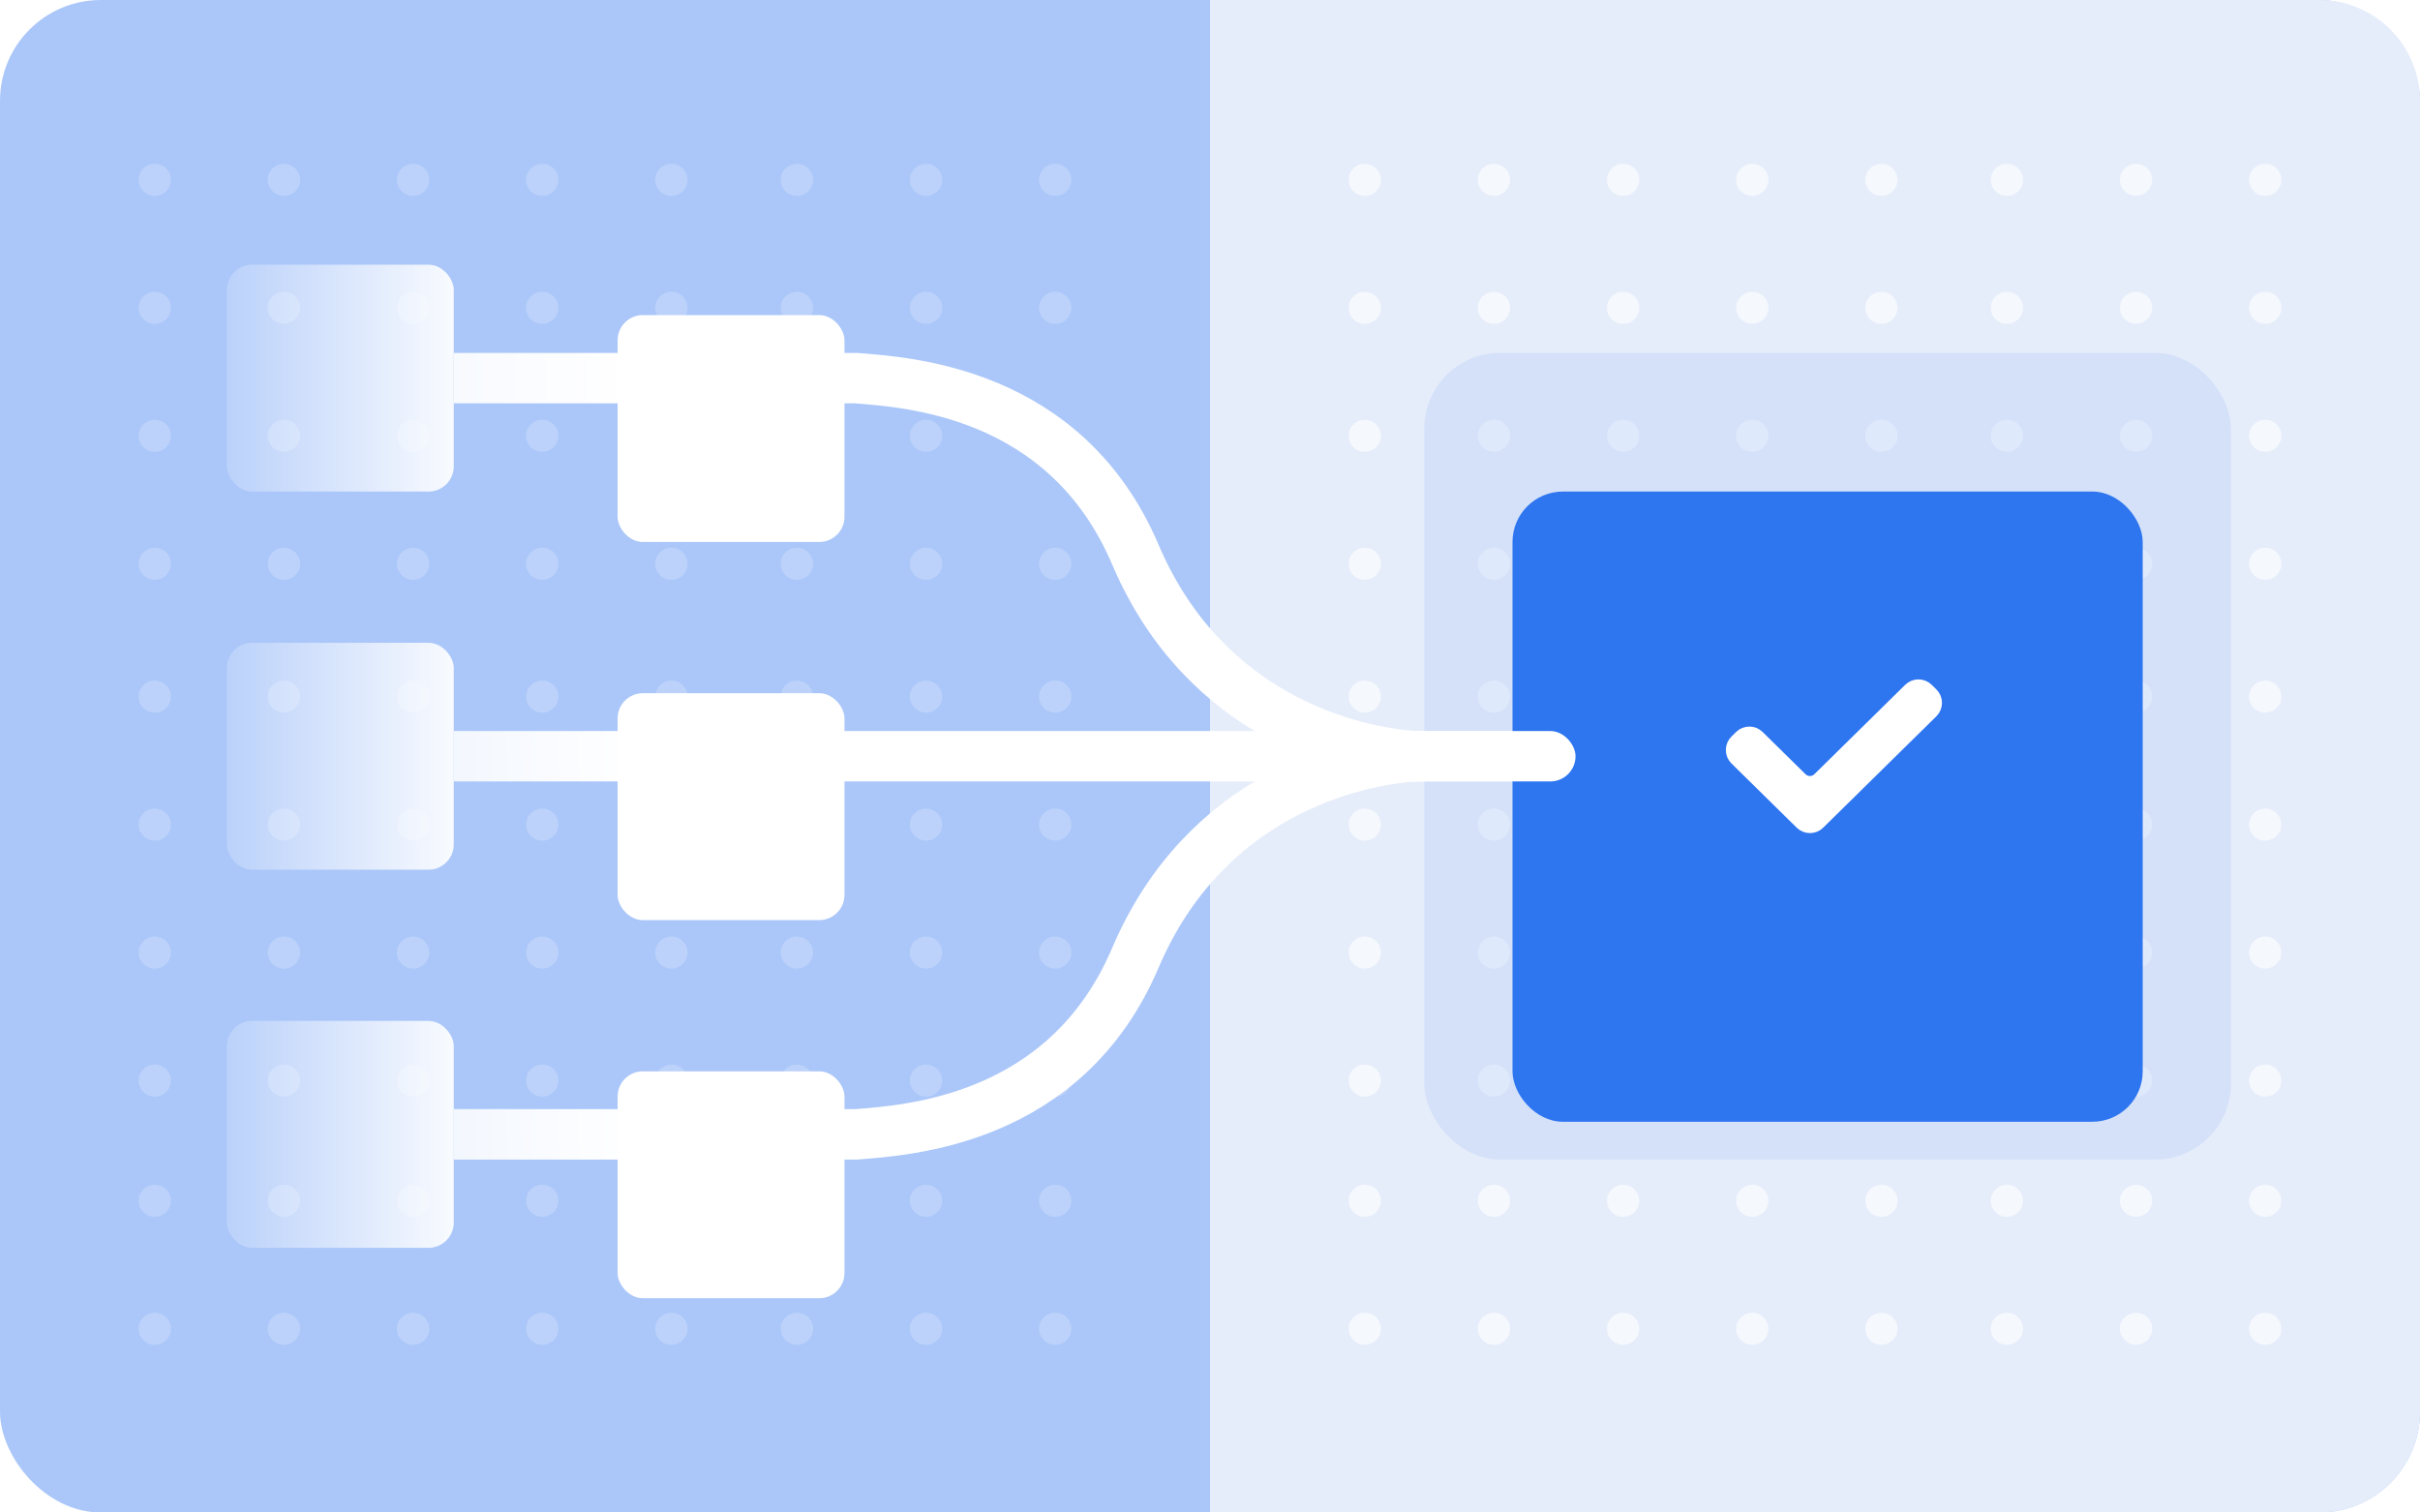 <svg width="192" height="120" viewBox="0 0 192 120" fill="none" xmlns="http://www.w3.org/2000/svg">
<rect width="192" height="120" rx="8" fill="white"/>
<rect width="192" height="120" rx="8" fill="#ABC7F9"/>
<path d="M96 0L184 6.42376e-07C188.418 6.74629e-07 192 3.582 192 8L192 112C192 116.418 188.418 120 184 120L96 120L96 0Z" fill="#E6EDFA"/>
<path opacity="0.6" fill-rule="evenodd" clip-rule="evenodd" d="M108.281 13C108.988 13 109.562 13.568 109.562 14.269C109.562 14.97 108.988 15.539 108.281 15.539C107.573 15.539 107 14.97 107 14.269C107 13.568 107.573 13 108.281 13ZM109.562 24.423C109.562 23.722 108.988 23.154 108.281 23.154C107.573 23.154 107 23.722 107 24.423C107 25.124 107.573 25.692 108.281 25.692C108.988 25.692 109.562 25.124 109.562 24.423ZM108.281 33.307C108.988 33.307 109.562 33.875 109.562 34.576C109.562 35.277 108.988 35.845 108.281 35.845C107.573 35.845 107 35.277 107 34.576C107 33.875 107.573 33.307 108.281 33.307ZM108.281 43.461C108.988 43.461 109.562 44.029 109.562 44.73C109.562 45.431 108.988 45.999 108.281 45.999C107.573 45.999 107 45.431 107 44.73C107 44.029 107.573 43.461 108.281 43.461ZM118.528 43.462C119.235 43.462 119.809 44.03 119.809 44.731C119.809 45.432 119.235 46 118.528 46C117.821 46 117.247 45.432 117.247 44.731C117.247 44.03 117.821 43.462 118.528 43.462ZM130.056 44.731C130.056 44.03 129.482 43.462 128.775 43.462C128.068 43.462 127.494 44.03 127.494 44.731C127.494 45.432 128.068 46 128.775 46C129.482 46 130.056 45.432 130.056 44.731ZM139.021 43.462C139.728 43.462 140.302 44.03 140.302 44.731C140.302 45.432 139.728 46 139.021 46C138.314 46 137.74 45.432 137.74 44.731C137.74 44.03 138.314 43.462 139.021 43.462ZM150.549 44.731C150.549 44.03 149.976 43.462 149.268 43.462C148.561 43.462 147.987 44.03 147.987 44.731C147.987 45.432 148.561 46 149.268 46C149.976 46 150.549 45.432 150.549 44.731ZM119.809 34.576C119.809 33.875 119.235 33.307 118.528 33.307C117.821 33.307 117.247 33.875 117.247 34.576C117.247 35.277 117.821 35.845 118.528 35.845C119.235 35.845 119.809 35.277 119.809 34.576ZM128.776 33.307C129.483 33.307 130.057 33.875 130.057 34.576C130.057 35.277 129.483 35.845 128.776 35.845C128.069 35.845 127.495 35.277 127.495 34.576C127.495 33.875 128.069 33.307 128.776 33.307ZM140.302 34.576C140.302 33.875 139.728 33.307 139.021 33.307C138.314 33.307 137.74 33.875 137.74 34.576C137.74 35.277 138.314 35.845 139.021 35.845C139.728 35.845 140.302 35.277 140.302 34.576ZM149.268 33.307C149.976 33.307 150.549 33.875 150.549 34.576C150.549 35.277 149.976 35.845 149.268 35.845C148.561 35.845 147.987 35.277 147.987 34.576C147.987 33.875 148.561 33.307 149.268 33.307ZM118.528 23.154C119.235 23.154 119.809 23.722 119.809 24.423C119.809 25.124 119.235 25.692 118.528 25.692C117.821 25.692 117.247 25.124 117.247 24.423C117.247 23.722 117.821 23.154 118.528 23.154ZM130.057 24.423C130.057 23.722 129.483 23.154 128.776 23.154C128.069 23.154 127.495 23.722 127.495 24.423C127.495 25.124 128.069 25.692 128.776 25.692C129.483 25.692 130.057 25.124 130.057 24.423ZM139.021 23.154C139.728 23.154 140.302 23.722 140.302 24.423C140.302 25.124 139.728 25.692 139.021 25.692C138.314 25.692 137.74 25.124 137.74 24.423C137.74 23.722 138.314 23.154 139.021 23.154ZM150.549 24.423C150.549 23.722 149.976 23.154 149.268 23.154C148.561 23.154 147.987 23.722 147.987 24.423C147.987 25.124 148.561 25.692 149.268 25.692C149.976 25.692 150.549 25.124 150.549 24.423ZM119.808 14.269C119.808 13.568 119.234 13 118.527 13C117.82 13 117.246 13.568 117.246 14.269C117.246 14.97 117.82 15.539 118.527 15.539C119.234 15.539 119.808 14.97 119.808 14.269ZM128.776 13C129.483 13 130.057 13.568 130.057 14.269C130.057 14.97 129.483 15.539 128.776 15.539C128.069 15.539 127.495 14.97 127.495 14.269C127.495 13.568 128.069 13 128.776 13ZM140.302 14.269C140.302 13.568 139.728 13 139.021 13C138.314 13 137.74 13.568 137.74 14.269C137.74 14.97 138.314 15.539 139.021 15.539C139.728 15.539 140.302 14.97 140.302 14.269ZM149.268 13C149.976 13 150.549 13.568 150.549 14.269C150.549 14.97 149.976 15.539 149.268 15.539C148.561 15.539 147.987 14.97 147.987 14.269C147.987 13.568 148.561 13 149.268 13ZM160.506 44.73C160.506 44.029 159.933 43.461 159.225 43.461C158.518 43.461 157.944 44.029 157.944 44.73C157.944 45.431 158.518 45.999 159.225 45.999C159.933 45.999 160.506 45.431 160.506 44.73ZM169.471 43.462C170.179 43.462 170.752 44.03 170.752 44.731C170.752 45.432 170.179 46 169.471 46C168.764 46 168.19 45.432 168.19 44.731C168.19 44.03 168.764 43.462 169.471 43.462ZM181 44.731C181 44.03 180.427 43.462 179.719 43.462C179.012 43.462 178.438 44.03 178.438 44.731C178.438 45.432 179.012 46 179.719 46C180.427 46 181 45.432 181 44.731ZM159.225 33.307C159.933 33.307 160.506 33.875 160.506 34.576C160.506 35.277 159.933 35.845 159.225 35.845C158.518 35.845 157.944 35.277 157.944 34.576C157.944 33.875 158.518 33.307 159.225 33.307ZM170.752 34.576C170.752 33.875 170.179 33.307 169.471 33.307C168.764 33.307 168.19 33.875 168.19 34.576C168.19 35.277 168.764 35.845 169.471 35.845C170.179 35.845 170.752 35.277 170.752 34.576ZM179.719 33.307C180.427 33.307 181 33.875 181 34.576C181 35.277 180.427 35.845 179.719 35.845C179.012 35.845 178.438 35.277 178.438 34.576C178.438 33.875 179.012 33.307 179.719 33.307ZM160.506 24.423C160.506 23.722 159.933 23.154 159.225 23.154C158.518 23.154 157.944 23.722 157.944 24.423C157.944 25.124 158.518 25.692 159.225 25.692C159.933 25.692 160.506 25.124 160.506 24.423ZM169.471 23.154C170.179 23.154 170.752 23.722 170.752 24.423C170.752 25.124 170.179 25.692 169.471 25.692C168.764 25.692 168.19 25.124 168.19 24.423C168.19 23.722 168.764 23.154 169.471 23.154ZM181 24.423C181 23.722 180.427 23.154 179.719 23.154C179.012 23.154 178.438 23.722 178.438 24.423C178.438 25.124 179.012 25.692 179.719 25.692C180.427 25.692 181 25.124 181 24.423ZM159.225 13C159.933 13 160.506 13.568 160.506 14.269C160.506 14.97 159.933 15.539 159.225 15.539C158.518 15.539 157.944 14.97 157.944 14.269C157.944 13.568 158.518 13 159.225 13ZM170.752 14.269C170.752 13.568 170.179 13 169.471 13C168.764 13 168.19 13.568 168.19 14.269C168.19 14.97 168.764 15.539 169.471 15.539C170.179 15.539 170.752 14.97 170.752 14.269ZM179.719 13C180.427 13 181 13.568 181 14.269C181 14.97 180.427 15.539 179.719 15.539C179.012 15.539 178.438 14.97 178.438 14.269C178.438 13.568 179.012 13 179.719 13Z" fill="white"/>
<path opacity="0.6" fill-rule="evenodd" clip-rule="evenodd" d="M108.281 54C108.988 54 109.562 54.568 109.562 55.269C109.562 55.97 108.988 56.538 108.281 56.538C107.573 56.538 107 55.97 107 55.269C107 54.568 107.573 54 108.281 54ZM109.562 65.423C109.562 64.722 108.988 64.154 108.281 64.154C107.573 64.154 107 64.722 107 65.423C107 66.124 107.573 66.692 108.281 66.692C108.988 66.692 109.562 66.124 109.562 65.423ZM108.281 74.307C108.988 74.307 109.562 74.875 109.562 75.576C109.562 76.277 108.988 76.845 108.281 76.845C107.573 76.845 107 76.277 107 75.576C107 74.875 107.573 74.307 108.281 74.307ZM108.281 84.461C108.988 84.461 109.562 85.029 109.562 85.73C109.562 86.431 108.988 86.999 108.281 86.999C107.573 86.999 107 86.431 107 85.73C107 85.029 107.573 84.461 108.281 84.461ZM118.528 84.462C119.235 84.462 119.809 85.03 119.809 85.731C119.809 86.432 119.235 87 118.528 87C117.821 87 117.247 86.432 117.247 85.731C117.247 85.03 117.821 84.462 118.528 84.462ZM130.056 85.731C130.056 85.03 129.482 84.462 128.775 84.462C128.068 84.462 127.494 85.03 127.494 85.731C127.494 86.432 128.068 87 128.775 87C129.482 87 130.056 86.432 130.056 85.731ZM139.021 84.462C139.728 84.462 140.302 85.03 140.302 85.731C140.302 86.432 139.728 87 139.021 87C138.314 87 137.74 86.432 137.74 85.731C137.74 85.03 138.314 84.462 139.021 84.462ZM150.549 85.731C150.549 85.03 149.976 84.462 149.268 84.462C148.561 84.462 147.987 85.03 147.987 85.731C147.987 86.432 148.561 87 149.268 87C149.976 87 150.549 86.432 150.549 85.731ZM119.809 75.576C119.809 74.875 119.235 74.307 118.528 74.307C117.821 74.307 117.247 74.875 117.247 75.576C117.247 76.277 117.821 76.845 118.528 76.845C119.235 76.845 119.809 76.277 119.809 75.576ZM128.776 74.307C129.483 74.307 130.057 74.875 130.057 75.576C130.057 76.277 129.483 76.845 128.776 76.845C128.069 76.845 127.495 76.277 127.495 75.576C127.495 74.875 128.069 74.307 128.776 74.307ZM140.302 75.576C140.302 74.875 139.728 74.307 139.021 74.307C138.314 74.307 137.74 74.875 137.74 75.576C137.74 76.277 138.314 76.845 139.021 76.845C139.728 76.845 140.302 76.277 140.302 75.576ZM149.268 74.307C149.976 74.307 150.549 74.875 150.549 75.576C150.549 76.277 149.976 76.845 149.268 76.845C148.561 76.845 147.987 76.277 147.987 75.576C147.987 74.875 148.561 74.307 149.268 74.307ZM118.528 64.154C119.235 64.154 119.809 64.722 119.809 65.423C119.809 66.124 119.235 66.692 118.528 66.692C117.821 66.692 117.247 66.124 117.247 65.423C117.247 64.722 117.821 64.154 118.528 64.154ZM130.057 65.423C130.057 64.722 129.483 64.154 128.776 64.154C128.069 64.154 127.495 64.722 127.495 65.423C127.495 66.124 128.069 66.692 128.776 66.692C129.483 66.692 130.057 66.124 130.057 65.423ZM139.021 64.154C139.728 64.154 140.302 64.722 140.302 65.423C140.302 66.124 139.728 66.692 139.021 66.692C138.314 66.692 137.74 66.124 137.74 65.423C137.74 64.722 138.314 64.154 139.021 64.154ZM150.549 65.423C150.549 64.722 149.976 64.154 149.268 64.154C148.561 64.154 147.987 64.722 147.987 65.423C147.987 66.124 148.561 66.692 149.268 66.692C149.976 66.692 150.549 66.124 150.549 65.423ZM119.808 55.269C119.808 54.568 119.234 54 118.527 54C117.82 54 117.246 54.568 117.246 55.269C117.246 55.97 117.82 56.538 118.527 56.538C119.234 56.538 119.808 55.97 119.808 55.269ZM128.776 54C129.483 54 130.057 54.568 130.057 55.269C130.057 55.97 129.483 56.538 128.776 56.538C128.069 56.538 127.495 55.97 127.495 55.269C127.495 54.568 128.069 54 128.776 54ZM140.302 55.269C140.302 54.568 139.728 54 139.021 54C138.314 54 137.74 54.568 137.74 55.269C137.74 55.97 138.314 56.538 139.021 56.538C139.728 56.538 140.302 55.97 140.302 55.269ZM149.268 54C149.976 54 150.549 54.568 150.549 55.269C150.549 55.97 149.976 56.538 149.268 56.538C148.561 56.538 147.987 55.97 147.987 55.269C147.987 54.568 148.561 54 149.268 54ZM160.506 85.73C160.506 85.029 159.933 84.461 159.225 84.461C158.518 84.461 157.944 85.029 157.944 85.73C157.944 86.431 158.518 86.999 159.225 86.999C159.933 86.999 160.506 86.431 160.506 85.73ZM169.471 84.462C170.179 84.462 170.752 85.03 170.752 85.731C170.752 86.432 170.179 87 169.471 87C168.764 87 168.19 86.432 168.19 85.731C168.19 85.03 168.764 84.462 169.471 84.462ZM181 85.731C181 85.03 180.427 84.462 179.719 84.462C179.012 84.462 178.438 85.03 178.438 85.731C178.438 86.432 179.012 87 179.719 87C180.427 87 181 86.432 181 85.731ZM159.225 74.307C159.933 74.307 160.506 74.875 160.506 75.576C160.506 76.277 159.933 76.845 159.225 76.845C158.518 76.845 157.944 76.277 157.944 75.576C157.944 74.875 158.518 74.307 159.225 74.307ZM170.752 75.576C170.752 74.875 170.179 74.307 169.471 74.307C168.764 74.307 168.19 74.875 168.19 75.576C168.19 76.277 168.764 76.845 169.471 76.845C170.179 76.845 170.752 76.277 170.752 75.576ZM179.719 74.307C180.427 74.307 181 74.875 181 75.576C181 76.277 180.427 76.845 179.719 76.845C179.012 76.845 178.438 76.277 178.438 75.576C178.438 74.875 179.012 74.307 179.719 74.307ZM160.506 65.423C160.506 64.722 159.933 64.154 159.225 64.154C158.518 64.154 157.944 64.722 157.944 65.423C157.944 66.124 158.518 66.692 159.225 66.692C159.933 66.692 160.506 66.124 160.506 65.423ZM169.471 64.154C170.179 64.154 170.752 64.722 170.752 65.423C170.752 66.124 170.179 66.692 169.471 66.692C168.764 66.692 168.19 66.124 168.19 65.423C168.19 64.722 168.764 64.154 169.471 64.154ZM181 65.423C181 64.722 180.427 64.154 179.719 64.154C179.012 64.154 178.438 64.722 178.438 65.423C178.438 66.124 179.012 66.692 179.719 66.692C180.427 66.692 181 66.124 181 65.423ZM159.225 54C159.933 54 160.506 54.568 160.506 55.269C160.506 55.97 159.933 56.538 159.225 56.538C158.518 56.538 157.944 55.97 157.944 55.269C157.944 54.568 158.518 54 159.225 54ZM170.752 55.269C170.752 54.568 170.179 54 169.471 54C168.764 54 168.19 54.568 168.19 55.269C168.19 55.97 168.764 56.538 169.471 56.538C170.179 56.538 170.752 55.97 170.752 55.269ZM179.719 54C180.427 54 181 54.568 181 55.269C181 55.97 180.427 56.538 179.719 56.538C179.012 56.538 178.438 55.97 178.438 55.269C178.438 54.568 179.012 54 179.719 54Z" fill="white"/>
<path opacity="0.6" fill-rule="evenodd" clip-rule="evenodd" d="M108.281 94C108.988 94 109.562 94.568 109.562 95.269C109.562 95.97 108.988 96.538 108.281 96.538C107.573 96.538 107 95.97 107 95.269C107 94.568 107.573 94 108.281 94ZM108.281 104.154C108.988 104.154 109.562 104.722 109.562 105.423C109.562 106.124 108.988 106.693 108.281 106.693C107.573 106.693 107 106.124 107 105.423C107 104.722 107.573 104.154 108.281 104.154ZM118.528 104.154C119.235 104.154 119.809 104.722 119.809 105.423C119.809 106.124 119.235 106.693 118.528 106.693C117.821 106.693 117.247 106.124 117.247 105.423C117.247 104.722 117.821 104.154 118.528 104.154ZM130.057 105.423C130.057 104.722 129.483 104.154 128.776 104.154C128.069 104.154 127.495 104.722 127.495 105.423C127.495 106.124 128.069 106.693 128.776 106.693C129.483 106.693 130.057 106.124 130.057 105.423ZM139.021 104.154C139.728 104.154 140.302 104.722 140.302 105.423C140.302 106.124 139.728 106.693 139.021 106.693C138.314 106.693 137.74 106.124 137.74 105.423C137.74 104.722 138.314 104.154 139.021 104.154ZM150.549 105.423C150.549 104.722 149.976 104.154 149.268 104.154C148.561 104.154 147.987 104.722 147.987 105.423C147.987 106.124 148.561 106.693 149.268 106.693C149.976 106.693 150.549 106.124 150.549 105.423ZM119.808 95.269C119.808 94.568 119.234 94 118.527 94C117.82 94 117.246 94.568 117.246 95.269C117.246 95.97 117.82 96.538 118.527 96.538C119.234 96.538 119.808 95.97 119.808 95.269ZM128.776 94C129.483 94 130.057 94.568 130.057 95.269C130.057 95.97 129.483 96.538 128.776 96.538C128.069 96.538 127.495 95.97 127.495 95.269C127.495 94.568 128.069 94 128.776 94ZM140.302 95.269C140.302 94.568 139.728 94 139.021 94C138.314 94 137.74 94.568 137.74 95.269C137.74 95.97 138.314 96.538 139.021 96.538C139.728 96.538 140.302 95.97 140.302 95.269ZM149.268 94C149.976 94 150.549 94.568 150.549 95.269C150.549 95.97 149.976 96.538 149.268 96.538C148.561 96.538 147.987 95.97 147.987 95.269C147.987 94.568 148.561 94 149.268 94ZM160.506 105.423C160.506 104.722 159.933 104.154 159.225 104.154C158.518 104.154 157.944 104.722 157.944 105.423C157.944 106.124 158.518 106.693 159.225 106.693C159.933 106.693 160.506 106.124 160.506 105.423ZM169.471 104.154C170.179 104.154 170.752 104.722 170.752 105.423C170.752 106.124 170.179 106.693 169.471 106.693C168.764 106.693 168.19 106.124 168.19 105.423C168.19 104.722 168.764 104.154 169.471 104.154ZM181 105.423C181 104.722 180.427 104.154 179.719 104.154C179.012 104.154 178.438 104.722 178.438 105.423C178.438 106.124 179.012 106.693 179.719 106.693C180.427 106.693 181 106.124 181 105.423ZM159.225 94C159.933 94 160.506 94.568 160.506 95.269C160.506 95.97 159.933 96.538 159.225 96.538C158.518 96.538 157.944 95.97 157.944 95.269C157.944 94.568 158.518 94 159.225 94ZM170.752 95.269C170.752 94.568 170.179 94 169.471 94C168.764 94 168.19 94.568 168.19 95.269C168.19 95.97 168.764 96.538 169.471 96.538C170.179 96.538 170.752 95.97 170.752 95.269ZM179.719 94C180.427 94 181 94.568 181 95.269C181 95.97 180.427 96.538 179.719 96.538C179.012 96.538 178.438 95.97 178.438 95.269C178.438 94.568 179.012 94 179.719 94Z" fill="white"/>
<path opacity="0.2" fill-rule="evenodd" clip-rule="evenodd" d="M12.281 13C12.988 13 13.562 13.568 13.562 14.269C13.562 14.97 12.988 15.539 12.281 15.539C11.573 15.539 11 14.97 11 14.269C11 13.568 11.573 13 12.281 13ZM13.562 24.423C13.562 23.722 12.988 23.154 12.281 23.154C11.573 23.154 11 23.722 11 24.423C11 25.124 11.573 25.692 12.281 25.692C12.988 25.692 13.562 25.124 13.562 24.423ZM12.281 33.307C12.988 33.307 13.562 33.875 13.562 34.576C13.562 35.277 12.988 35.845 12.281 35.845C11.573 35.845 11 35.277 11 34.576C11 33.875 11.573 33.307 12.281 33.307ZM12.281 43.461C12.988 43.461 13.562 44.029 13.562 44.73C13.562 45.431 12.988 45.999 12.281 45.999C11.573 45.999 11 45.431 11 44.73C11 44.029 11.573 43.461 12.281 43.461ZM22.528 43.462C23.235 43.462 23.809 44.03 23.809 44.731C23.809 45.432 23.235 46 22.528 46C21.82 46 21.247 45.432 21.247 44.731C21.247 44.03 21.82 43.462 22.528 43.462ZM34.056 44.731C34.056 44.03 33.482 43.462 32.775 43.462C32.068 43.462 31.494 44.03 31.494 44.731C31.494 45.432 32.068 46 32.775 46C33.482 46 34.056 45.432 34.056 44.731ZM43.021 43.462C43.728 43.462 44.302 44.03 44.302 44.731C44.302 45.432 43.728 46 43.021 46C42.314 46 41.74 45.432 41.74 44.731C41.74 44.03 42.314 43.462 43.021 43.462ZM54.549 44.731C54.549 44.03 53.976 43.462 53.268 43.462C52.561 43.462 51.987 44.03 51.987 44.731C51.987 45.432 52.561 46 53.268 46C53.976 46 54.549 45.432 54.549 44.731ZM23.809 34.576C23.809 33.875 23.235 33.307 22.528 33.307C21.82 33.307 21.247 33.875 21.247 34.576C21.247 35.277 21.82 35.845 22.528 35.845C23.235 35.845 23.809 35.277 23.809 34.576ZM32.776 33.307C33.483 33.307 34.057 33.875 34.057 34.576C34.057 35.277 33.483 35.845 32.776 35.845C32.069 35.845 31.495 35.277 31.495 34.576C31.495 33.875 32.069 33.307 32.776 33.307ZM44.302 34.576C44.302 33.875 43.728 33.307 43.021 33.307C42.314 33.307 41.74 33.875 41.74 34.576C41.74 35.277 42.314 35.845 43.021 35.845C43.728 35.845 44.302 35.277 44.302 34.576ZM53.268 33.307C53.976 33.307 54.549 33.875 54.549 34.576C54.549 35.277 53.976 35.845 53.268 35.845C52.561 35.845 51.987 35.277 51.987 34.576C51.987 33.875 52.561 33.307 53.268 33.307ZM22.528 23.154C23.235 23.154 23.809 23.722 23.809 24.423C23.809 25.124 23.235 25.692 22.528 25.692C21.82 25.692 21.247 25.124 21.247 24.423C21.247 23.722 21.82 23.154 22.528 23.154ZM34.057 24.423C34.057 23.722 33.483 23.154 32.776 23.154C32.069 23.154 31.495 23.722 31.495 24.423C31.495 25.124 32.069 25.692 32.776 25.692C33.483 25.692 34.057 25.124 34.057 24.423ZM43.021 23.154C43.728 23.154 44.302 23.722 44.302 24.423C44.302 25.124 43.728 25.692 43.021 25.692C42.314 25.692 41.74 25.124 41.74 24.423C41.74 23.722 42.314 23.154 43.021 23.154ZM54.549 24.423C54.549 23.722 53.976 23.154 53.268 23.154C52.561 23.154 51.987 23.722 51.987 24.423C51.987 25.124 52.561 25.692 53.268 25.692C53.976 25.692 54.549 25.124 54.549 24.423ZM23.808 14.269C23.808 13.568 23.234 13 22.527 13C21.82 13 21.246 13.568 21.246 14.269C21.246 14.97 21.82 15.539 22.527 15.539C23.234 15.539 23.808 14.97 23.808 14.269ZM32.776 13C33.483 13 34.057 13.568 34.057 14.269C34.057 14.97 33.483 15.539 32.776 15.539C32.069 15.539 31.495 14.97 31.495 14.269C31.495 13.568 32.069 13 32.776 13ZM44.302 14.269C44.302 13.568 43.728 13 43.021 13C42.314 13 41.74 13.568 41.74 14.269C41.74 14.97 42.314 15.539 43.021 15.539C43.728 15.539 44.302 14.97 44.302 14.269ZM53.268 13C53.976 13 54.549 13.568 54.549 14.269C54.549 14.97 53.976 15.539 53.268 15.539C52.561 15.539 51.987 14.97 51.987 14.269C51.987 13.568 52.561 13 53.268 13ZM64.506 44.73C64.506 44.029 63.933 43.461 63.225 43.461C62.518 43.461 61.944 44.029 61.944 44.73C61.944 45.431 62.518 45.999 63.225 45.999C63.933 45.999 64.506 45.431 64.506 44.73ZM73.471 43.462C74.179 43.462 74.752 44.03 74.752 44.731C74.752 45.432 74.179 46 73.471 46C72.764 46 72.19 45.432 72.19 44.731C72.19 44.03 72.764 43.462 73.471 43.462ZM85 44.731C85 44.03 84.427 43.462 83.719 43.462C83.012 43.462 82.439 44.03 82.439 44.731C82.439 45.432 83.012 46 83.719 46C84.427 46 85 45.432 85 44.731ZM63.225 33.307C63.933 33.307 64.506 33.875 64.506 34.576C64.506 35.277 63.933 35.845 63.225 35.845C62.518 35.845 61.944 35.277 61.944 34.576C61.944 33.875 62.518 33.307 63.225 33.307ZM74.752 34.576C74.752 33.875 74.179 33.307 73.471 33.307C72.764 33.307 72.19 33.875 72.19 34.576C72.19 35.277 72.764 35.845 73.471 35.845C74.179 35.845 74.752 35.277 74.752 34.576ZM83.719 33.307C84.427 33.307 85 33.875 85 34.576C85 35.277 84.427 35.845 83.719 35.845C83.012 35.845 82.439 35.277 82.439 34.576C82.439 33.875 83.012 33.307 83.719 33.307ZM64.506 24.423C64.506 23.722 63.933 23.154 63.225 23.154C62.518 23.154 61.944 23.722 61.944 24.423C61.944 25.124 62.518 25.692 63.225 25.692C63.933 25.692 64.506 25.124 64.506 24.423ZM73.471 23.154C74.179 23.154 74.752 23.722 74.752 24.423C74.752 25.124 74.179 25.692 73.471 25.692C72.764 25.692 72.19 25.124 72.19 24.423C72.19 23.722 72.764 23.154 73.471 23.154ZM85 24.423C85 23.722 84.427 23.154 83.719 23.154C83.012 23.154 82.439 23.722 82.439 24.423C82.439 25.124 83.012 25.692 83.719 25.692C84.427 25.692 85 25.124 85 24.423ZM63.225 13C63.933 13 64.506 13.568 64.506 14.269C64.506 14.97 63.933 15.539 63.225 15.539C62.518 15.539 61.944 14.97 61.944 14.269C61.944 13.568 62.518 13 63.225 13ZM74.752 14.269C74.752 13.568 74.179 13 73.471 13C72.764 13 72.19 13.568 72.19 14.269C72.19 14.97 72.764 15.539 73.471 15.539C74.179 15.539 74.752 14.97 74.752 14.269ZM83.719 13C84.427 13 85 13.568 85 14.269C85 14.97 84.427 15.539 83.719 15.539C83.012 15.539 82.439 14.97 82.439 14.269C82.439 13.568 83.012 13 83.719 13Z" fill="white"/>
<path opacity="0.2" fill-rule="evenodd" clip-rule="evenodd" d="M12.281 54C12.988 54 13.562 54.568 13.562 55.269C13.562 55.97 12.988 56.538 12.281 56.538C11.573 56.538 11 55.97 11 55.269C11 54.568 11.573 54 12.281 54ZM13.562 65.423C13.562 64.722 12.988 64.154 12.281 64.154C11.573 64.154 11 64.722 11 65.423C11 66.124 11.573 66.692 12.281 66.692C12.988 66.692 13.562 66.124 13.562 65.423ZM12.281 74.307C12.988 74.307 13.562 74.875 13.562 75.576C13.562 76.277 12.988 76.845 12.281 76.845C11.573 76.845 11 76.277 11 75.576C11 74.875 11.573 74.307 12.281 74.307ZM12.281 84.461C12.988 84.461 13.562 85.029 13.562 85.73C13.562 86.431 12.988 86.999 12.281 86.999C11.573 86.999 11 86.431 11 85.73C11 85.029 11.573 84.461 12.281 84.461ZM22.528 84.462C23.235 84.462 23.809 85.03 23.809 85.731C23.809 86.432 23.235 87 22.528 87C21.82 87 21.247 86.432 21.247 85.731C21.247 85.03 21.82 84.462 22.528 84.462ZM34.056 85.731C34.056 85.03 33.482 84.462 32.775 84.462C32.068 84.462 31.494 85.03 31.494 85.731C31.494 86.432 32.068 87 32.775 87C33.482 87 34.056 86.432 34.056 85.731ZM43.021 84.462C43.728 84.462 44.302 85.03 44.302 85.731C44.302 86.432 43.728 87 43.021 87C42.314 87 41.74 86.432 41.74 85.731C41.74 85.03 42.314 84.462 43.021 84.462ZM54.549 85.731C54.549 85.03 53.976 84.462 53.268 84.462C52.561 84.462 51.987 85.03 51.987 85.731C51.987 86.432 52.561 87 53.268 87C53.976 87 54.549 86.432 54.549 85.731ZM23.809 75.576C23.809 74.875 23.235 74.307 22.528 74.307C21.82 74.307 21.247 74.875 21.247 75.576C21.247 76.277 21.82 76.845 22.528 76.845C23.235 76.845 23.809 76.277 23.809 75.576ZM32.776 74.307C33.483 74.307 34.057 74.875 34.057 75.576C34.057 76.277 33.483 76.845 32.776 76.845C32.069 76.845 31.495 76.277 31.495 75.576C31.495 74.875 32.069 74.307 32.776 74.307ZM44.302 75.576C44.302 74.875 43.728 74.307 43.021 74.307C42.314 74.307 41.74 74.875 41.74 75.576C41.74 76.277 42.314 76.845 43.021 76.845C43.728 76.845 44.302 76.277 44.302 75.576ZM53.268 74.307C53.976 74.307 54.549 74.875 54.549 75.576C54.549 76.277 53.976 76.845 53.268 76.845C52.561 76.845 51.987 76.277 51.987 75.576C51.987 74.875 52.561 74.307 53.268 74.307ZM22.528 64.154C23.235 64.154 23.809 64.722 23.809 65.423C23.809 66.124 23.235 66.692 22.528 66.692C21.82 66.692 21.247 66.124 21.247 65.423C21.247 64.722 21.82 64.154 22.528 64.154ZM34.057 65.423C34.057 64.722 33.483 64.154 32.776 64.154C32.069 64.154 31.495 64.722 31.495 65.423C31.495 66.124 32.069 66.692 32.776 66.692C33.483 66.692 34.057 66.124 34.057 65.423ZM43.021 64.154C43.728 64.154 44.302 64.722 44.302 65.423C44.302 66.124 43.728 66.692 43.021 66.692C42.314 66.692 41.74 66.124 41.74 65.423C41.74 64.722 42.314 64.154 43.021 64.154ZM54.549 65.423C54.549 64.722 53.976 64.154 53.268 64.154C52.561 64.154 51.987 64.722 51.987 65.423C51.987 66.124 52.561 66.692 53.268 66.692C53.976 66.692 54.549 66.124 54.549 65.423ZM23.808 55.269C23.808 54.568 23.234 54 22.527 54C21.82 54 21.246 54.568 21.246 55.269C21.246 55.97 21.82 56.538 22.527 56.538C23.234 56.538 23.808 55.97 23.808 55.269ZM32.776 54C33.483 54 34.057 54.568 34.057 55.269C34.057 55.97 33.483 56.538 32.776 56.538C32.069 56.538 31.495 55.97 31.495 55.269C31.495 54.568 32.069 54 32.776 54ZM44.302 55.269C44.302 54.568 43.728 54 43.021 54C42.314 54 41.74 54.568 41.74 55.269C41.74 55.97 42.314 56.538 43.021 56.538C43.728 56.538 44.302 55.97 44.302 55.269ZM53.268 54C53.976 54 54.549 54.568 54.549 55.269C54.549 55.97 53.976 56.538 53.268 56.538C52.561 56.538 51.987 55.97 51.987 55.269C51.987 54.568 52.561 54 53.268 54ZM64.506 85.73C64.506 85.029 63.933 84.461 63.225 84.461C62.518 84.461 61.944 85.029 61.944 85.73C61.944 86.431 62.518 86.999 63.225 86.999C63.933 86.999 64.506 86.431 64.506 85.73ZM73.471 84.462C74.179 84.462 74.752 85.03 74.752 85.731C74.752 86.432 74.179 87 73.471 87C72.764 87 72.19 86.432 72.19 85.731C72.19 85.03 72.764 84.462 73.471 84.462ZM85 85.731C85 85.03 84.427 84.462 83.719 84.462C83.012 84.462 82.439 85.03 82.439 85.731C82.439 86.432 83.012 87 83.719 87C84.427 87 85 86.432 85 85.731ZM63.225 74.307C63.933 74.307 64.506 74.875 64.506 75.576C64.506 76.277 63.933 76.845 63.225 76.845C62.518 76.845 61.944 76.277 61.944 75.576C61.944 74.875 62.518 74.307 63.225 74.307ZM74.752 75.576C74.752 74.875 74.179 74.307 73.471 74.307C72.764 74.307 72.19 74.875 72.19 75.576C72.19 76.277 72.764 76.845 73.471 76.845C74.179 76.845 74.752 76.277 74.752 75.576ZM83.719 74.307C84.427 74.307 85 74.875 85 75.576C85 76.277 84.427 76.845 83.719 76.845C83.012 76.845 82.439 76.277 82.439 75.576C82.439 74.875 83.012 74.307 83.719 74.307ZM64.506 65.423C64.506 64.722 63.933 64.154 63.225 64.154C62.518 64.154 61.944 64.722 61.944 65.423C61.944 66.124 62.518 66.692 63.225 66.692C63.933 66.692 64.506 66.124 64.506 65.423ZM73.471 64.154C74.179 64.154 74.752 64.722 74.752 65.423C74.752 66.124 74.179 66.692 73.471 66.692C72.764 66.692 72.19 66.124 72.19 65.423C72.19 64.722 72.764 64.154 73.471 64.154ZM85 65.423C85 64.722 84.427 64.154 83.719 64.154C83.012 64.154 82.439 64.722 82.439 65.423C82.439 66.124 83.012 66.692 83.719 66.692C84.427 66.692 85 66.124 85 65.423ZM63.225 54C63.933 54 64.506 54.568 64.506 55.269C64.506 55.97 63.933 56.538 63.225 56.538C62.518 56.538 61.944 55.97 61.944 55.269C61.944 54.568 62.518 54 63.225 54ZM74.752 55.269C74.752 54.568 74.179 54 73.471 54C72.764 54 72.19 54.568 72.19 55.269C72.19 55.97 72.764 56.538 73.471 56.538C74.179 56.538 74.752 55.97 74.752 55.269ZM83.719 54C84.427 54 85 54.568 85 55.269C85 55.97 84.427 56.538 83.719 56.538C83.012 56.538 82.439 55.97 82.439 55.269C82.439 54.568 83.012 54 83.719 54Z" fill="white"/>
<path opacity="0.2" fill-rule="evenodd" clip-rule="evenodd" d="M12.281 94C12.988 94 13.562 94.568 13.562 95.269C13.562 95.97 12.988 96.538 12.281 96.538C11.573 96.538 11 95.97 11 95.269C11 94.568 11.573 94 12.281 94ZM12.281 104.154C12.988 104.154 13.562 104.722 13.562 105.423C13.562 106.124 12.988 106.693 12.281 106.693C11.573 106.693 11 106.124 11 105.423C11 104.722 11.573 104.154 12.281 104.154ZM22.528 104.154C23.235 104.154 23.809 104.722 23.809 105.423C23.809 106.124 23.235 106.693 22.528 106.693C21.82 106.693 21.247 106.124 21.247 105.423C21.247 104.722 21.82 104.154 22.528 104.154ZM34.057 105.423C34.057 104.722 33.483 104.154 32.776 104.154C32.069 104.154 31.495 104.722 31.495 105.423C31.495 106.124 32.069 106.693 32.776 106.693C33.483 106.693 34.057 106.124 34.057 105.423ZM43.021 104.154C43.728 104.154 44.302 104.722 44.302 105.423C44.302 106.124 43.728 106.693 43.021 106.693C42.314 106.693 41.74 106.124 41.74 105.423C41.74 104.722 42.314 104.154 43.021 104.154ZM54.549 105.423C54.549 104.722 53.976 104.154 53.268 104.154C52.561 104.154 51.987 104.722 51.987 105.423C51.987 106.124 52.561 106.693 53.268 106.693C53.976 106.693 54.549 106.124 54.549 105.423ZM23.808 95.269C23.808 94.568 23.234 94 22.527 94C21.82 94 21.246 94.568 21.246 95.269C21.246 95.97 21.82 96.538 22.527 96.538C23.234 96.538 23.808 95.97 23.808 95.269ZM32.776 94C33.483 94 34.057 94.568 34.057 95.269C34.057 95.97 33.483 96.538 32.776 96.538C32.069 96.538 31.495 95.97 31.495 95.269C31.495 94.568 32.069 94 32.776 94ZM44.302 95.269C44.302 94.568 43.728 94 43.021 94C42.314 94 41.74 94.568 41.74 95.269C41.74 95.97 42.314 96.538 43.021 96.538C43.728 96.538 44.302 95.97 44.302 95.269ZM53.268 94C53.976 94 54.549 94.568 54.549 95.269C54.549 95.97 53.976 96.538 53.268 96.538C52.561 96.538 51.987 95.97 51.987 95.269C51.987 94.568 52.561 94 53.268 94ZM64.506 105.423C64.506 104.722 63.933 104.154 63.225 104.154C62.518 104.154 61.944 104.722 61.944 105.423C61.944 106.124 62.518 106.693 63.225 106.693C63.933 106.693 64.506 106.124 64.506 105.423ZM73.471 104.154C74.179 104.154 74.752 104.722 74.752 105.423C74.752 106.124 74.179 106.693 73.471 106.693C72.764 106.693 72.19 106.124 72.19 105.423C72.19 104.722 72.764 104.154 73.471 104.154ZM85 105.423C85 104.722 84.427 104.154 83.719 104.154C83.012 104.154 82.439 104.722 82.439 105.423C82.439 106.124 83.012 106.693 83.719 106.693C84.427 106.693 85 106.124 85 105.423ZM63.225 94C63.933 94 64.506 94.568 64.506 95.269C64.506 95.97 63.933 96.538 63.225 96.538C62.518 96.538 61.944 95.97 61.944 95.269C61.944 94.568 62.518 94 63.225 94ZM74.752 95.269C74.752 94.568 74.179 94 73.471 94C72.764 94 72.19 94.568 72.19 95.269C72.19 95.97 72.764 96.538 73.471 96.538C74.179 96.538 74.752 95.97 74.752 95.269ZM83.719 94C84.427 94 85 94.568 85 95.269C85 95.97 84.427 96.538 83.719 96.538C83.012 96.538 82.439 95.97 82.439 95.269C82.439 94.568 83.012 94 83.719 94Z" fill="white"/>
<rect x="18" y="21" width="18" height="18" rx="2" fill="url(#paint0_linear)"/>
<rect x="18" y="51" width="18" height="18" rx="2" fill="url(#paint1_linear)"/>
<rect x="18" y="81" width="18" height="18" rx="2" fill="url(#paint2_linear)"/>
<g filter="url(#filter0_dd)">
<rect x="49" y="21" width="18" height="18" rx="2" fill="white"/>
</g>
<path d="M139 60L112.231 60C107.308 59.667 95.615 57 90.077 44C84.538 31 71.923 30.333 67.923 30L55 30" stroke="white" stroke-width="4" stroke-linecap="round"/>
<path d="M127 60L112.231 60C107.308 60.333 95.615 63 90.077 76C84.538 89 71.923 89.667 67.923 90L55 90" stroke="white" stroke-width="4"/>
<rect opacity="0.3" x="113" y="28" width="64" height="64" rx="6" fill="#ABC7F9"/>
<g filter="url(#filter1_dd)">
<rect x="120" y="35" width="50" height="50" rx="4" fill="#2E75F0"/>
</g>
<g filter="url(#filter2_dd)">
<rect x="49" y="51" width="18" height="18" rx="2" fill="white"/>
</g>
<rect x="59" y="58" width="66" height="4" rx="2" fill="white"/>
<path d="M36 28H56C57.105 28 58 28.895 58 30C58 31.105 57.105 32 56 32H36V28Z" fill="url(#paint3_linear)"/>
<path d="M36 58H56C57.105 58 58 58.895 58 60C58 61.105 57.105 62 56 62H36V58Z" fill="url(#paint4_linear)"/>
<path d="M36 88H56C57.105 88 58 88.895 58 90C58 91.105 57.105 92 56 92H36V88Z" fill="url(#paint5_linear)"/>
<g filter="url(#filter3_dd)">
<rect x="49" y="81" width="18" height="18" rx="2" fill="white"/>
</g>
<path fill-rule="evenodd" clip-rule="evenodd" d="M153.276 55.051C153.674 55.443 153.674 56.085 153.276 56.477L144.3 65.31C143.911 65.693 143.287 65.693 142.898 65.31L137.724 60.218C137.326 59.827 137.326 59.185 137.724 58.793L138.091 58.432C138.48 58.049 139.104 58.049 139.494 58.432L142.898 61.782C143.287 62.165 143.911 62.165 144.3 61.782L151.506 54.69C151.896 54.307 152.52 54.307 152.909 54.69L153.276 55.051Z" fill="white" stroke="white"/>
<defs>
<filter id="filter0_dd" x="45" y="19" width="26" height="26" filterUnits="userSpaceOnUse" color-interpolation-filters="sRGB">
<feFlood flood-opacity="0" result="BackgroundImageFix"/>
<feColorMatrix in="SourceAlpha" type="matrix" values="0 0 0 0 0 0 0 0 0 0 0 0 0 0 0 0 0 0 127 0"/>
<feOffset dy="2"/>
<feGaussianBlur stdDeviation="2"/>
<feColorMatrix type="matrix" values="0 0 0 0 0.098 0 0 0 0 0.137 0 0 0 0 0.192 0 0 0 0.04 0"/>
<feBlend mode="normal" in2="BackgroundImageFix" result="effect1_dropShadow"/>
<feColorMatrix in="SourceAlpha" type="matrix" values="0 0 0 0 0 0 0 0 0 0 0 0 0 0 0 0 0 0 127 0"/>
<feOffset dy="2"/>
<feGaussianBlur stdDeviation="2"/>
<feColorMatrix type="matrix" values="0 0 0 0 0.098 0 0 0 0 0.137 0 0 0 0 0.192 0 0 0 0.04 0"/>
<feBlend mode="normal" in2="effect1_dropShadow" result="effect2_dropShadow"/>
<feBlend mode="normal" in="SourceGraphic" in2="effect2_dropShadow" result="shape"/>
</filter>
<filter id="filter1_dd" x="116" y="33" width="58" height="58" filterUnits="userSpaceOnUse" color-interpolation-filters="sRGB">
<feFlood flood-opacity="0" result="BackgroundImageFix"/>
<feColorMatrix in="SourceAlpha" type="matrix" values="0 0 0 0 0 0 0 0 0 0 0 0 0 0 0 0 0 0 127 0"/>
<feOffset dy="2"/>
<feGaussianBlur stdDeviation="2"/>
<feColorMatrix type="matrix" values="0 0 0 0 0.098 0 0 0 0 0.137 0 0 0 0 0.192 0 0 0 0.04 0"/>
<feBlend mode="normal" in2="BackgroundImageFix" result="effect1_dropShadow"/>
<feColorMatrix in="SourceAlpha" type="matrix" values="0 0 0 0 0 0 0 0 0 0 0 0 0 0 0 0 0 0 127 0"/>
<feOffset dy="2"/>
<feGaussianBlur stdDeviation="2"/>
<feColorMatrix type="matrix" values="0 0 0 0 0.098 0 0 0 0 0.137 0 0 0 0 0.192 0 0 0 0.04 0"/>
<feBlend mode="normal" in2="effect1_dropShadow" result="effect2_dropShadow"/>
<feBlend mode="normal" in="SourceGraphic" in2="effect2_dropShadow" result="shape"/>
</filter>
<filter id="filter2_dd" x="45" y="49" width="26" height="26" filterUnits="userSpaceOnUse" color-interpolation-filters="sRGB">
<feFlood flood-opacity="0" result="BackgroundImageFix"/>
<feColorMatrix in="SourceAlpha" type="matrix" values="0 0 0 0 0 0 0 0 0 0 0 0 0 0 0 0 0 0 127 0"/>
<feOffset dy="2"/>
<feGaussianBlur stdDeviation="2"/>
<feColorMatrix type="matrix" values="0 0 0 0 0.098 0 0 0 0 0.137 0 0 0 0 0.192 0 0 0 0.04 0"/>
<feBlend mode="normal" in2="BackgroundImageFix" result="effect1_dropShadow"/>
<feColorMatrix in="SourceAlpha" type="matrix" values="0 0 0 0 0 0 0 0 0 0 0 0 0 0 0 0 0 0 127 0"/>
<feOffset dy="2"/>
<feGaussianBlur stdDeviation="2"/>
<feColorMatrix type="matrix" values="0 0 0 0 0.098 0 0 0 0 0.137 0 0 0 0 0.192 0 0 0 0.04 0"/>
<feBlend mode="normal" in2="effect1_dropShadow" result="effect2_dropShadow"/>
<feBlend mode="normal" in="SourceGraphic" in2="effect2_dropShadow" result="shape"/>
</filter>
<filter id="filter3_dd" x="45" y="79" width="26" height="26" filterUnits="userSpaceOnUse" color-interpolation-filters="sRGB">
<feFlood flood-opacity="0" result="BackgroundImageFix"/>
<feColorMatrix in="SourceAlpha" type="matrix" values="0 0 0 0 0 0 0 0 0 0 0 0 0 0 0 0 0 0 127 0"/>
<feOffset dy="2"/>
<feGaussianBlur stdDeviation="2"/>
<feColorMatrix type="matrix" values="0 0 0 0 0.098 0 0 0 0 0.137 0 0 0 0 0.192 0 0 0 0.04 0"/>
<feBlend mode="normal" in2="BackgroundImageFix" result="effect1_dropShadow"/>
<feColorMatrix in="SourceAlpha" type="matrix" values="0 0 0 0 0 0 0 0 0 0 0 0 0 0 0 0 0 0 127 0"/>
<feOffset dy="2"/>
<feGaussianBlur stdDeviation="2"/>
<feColorMatrix type="matrix" values="0 0 0 0 0.098 0 0 0 0 0.137 0 0 0 0 0.192 0 0 0 0.04 0"/>
<feBlend mode="normal" in2="effect1_dropShadow" result="effect2_dropShadow"/>
<feBlend mode="normal" in="SourceGraphic" in2="effect2_dropShadow" result="shape"/>
</filter>
<linearGradient id="paint0_linear" x1="38" y1="30" x2="13.5" y2="30" gradientUnits="userSpaceOnUse">
<stop stop-color="white"/>
<stop offset="1" stop-color="white" stop-opacity="0"/>
</linearGradient>
<linearGradient id="paint1_linear" x1="38" y1="60" x2="13.5" y2="60" gradientUnits="userSpaceOnUse">
<stop stop-color="white"/>
<stop offset="1" stop-color="white" stop-opacity="0"/>
</linearGradient>
<linearGradient id="paint2_linear" x1="38" y1="90" x2="13.5" y2="90" gradientUnits="userSpaceOnUse">
<stop stop-color="white"/>
<stop offset="1" stop-color="white" stop-opacity="0"/>
</linearGradient>
<linearGradient id="paint3_linear" x1="50.5" y1="29.5" x2="23.5" y2="29.5" gradientUnits="userSpaceOnUse">
<stop stop-color="white"/>
<stop offset="1" stop-color="white" stop-opacity="0.83"/>
</linearGradient>
<linearGradient id="paint4_linear" x1="50.5" y1="59.5" x2="33" y2="60" gradientUnits="userSpaceOnUse">
<stop stop-color="white"/>
<stop offset="1" stop-color="white" stop-opacity="0.83"/>
</linearGradient>
<linearGradient id="paint5_linear" x1="50.5" y1="89.5" x2="33" y2="90" gradientUnits="userSpaceOnUse">
<stop stop-color="white"/>
<stop offset="1" stop-color="white" stop-opacity="0.83"/>
</linearGradient>
</defs>
</svg>
